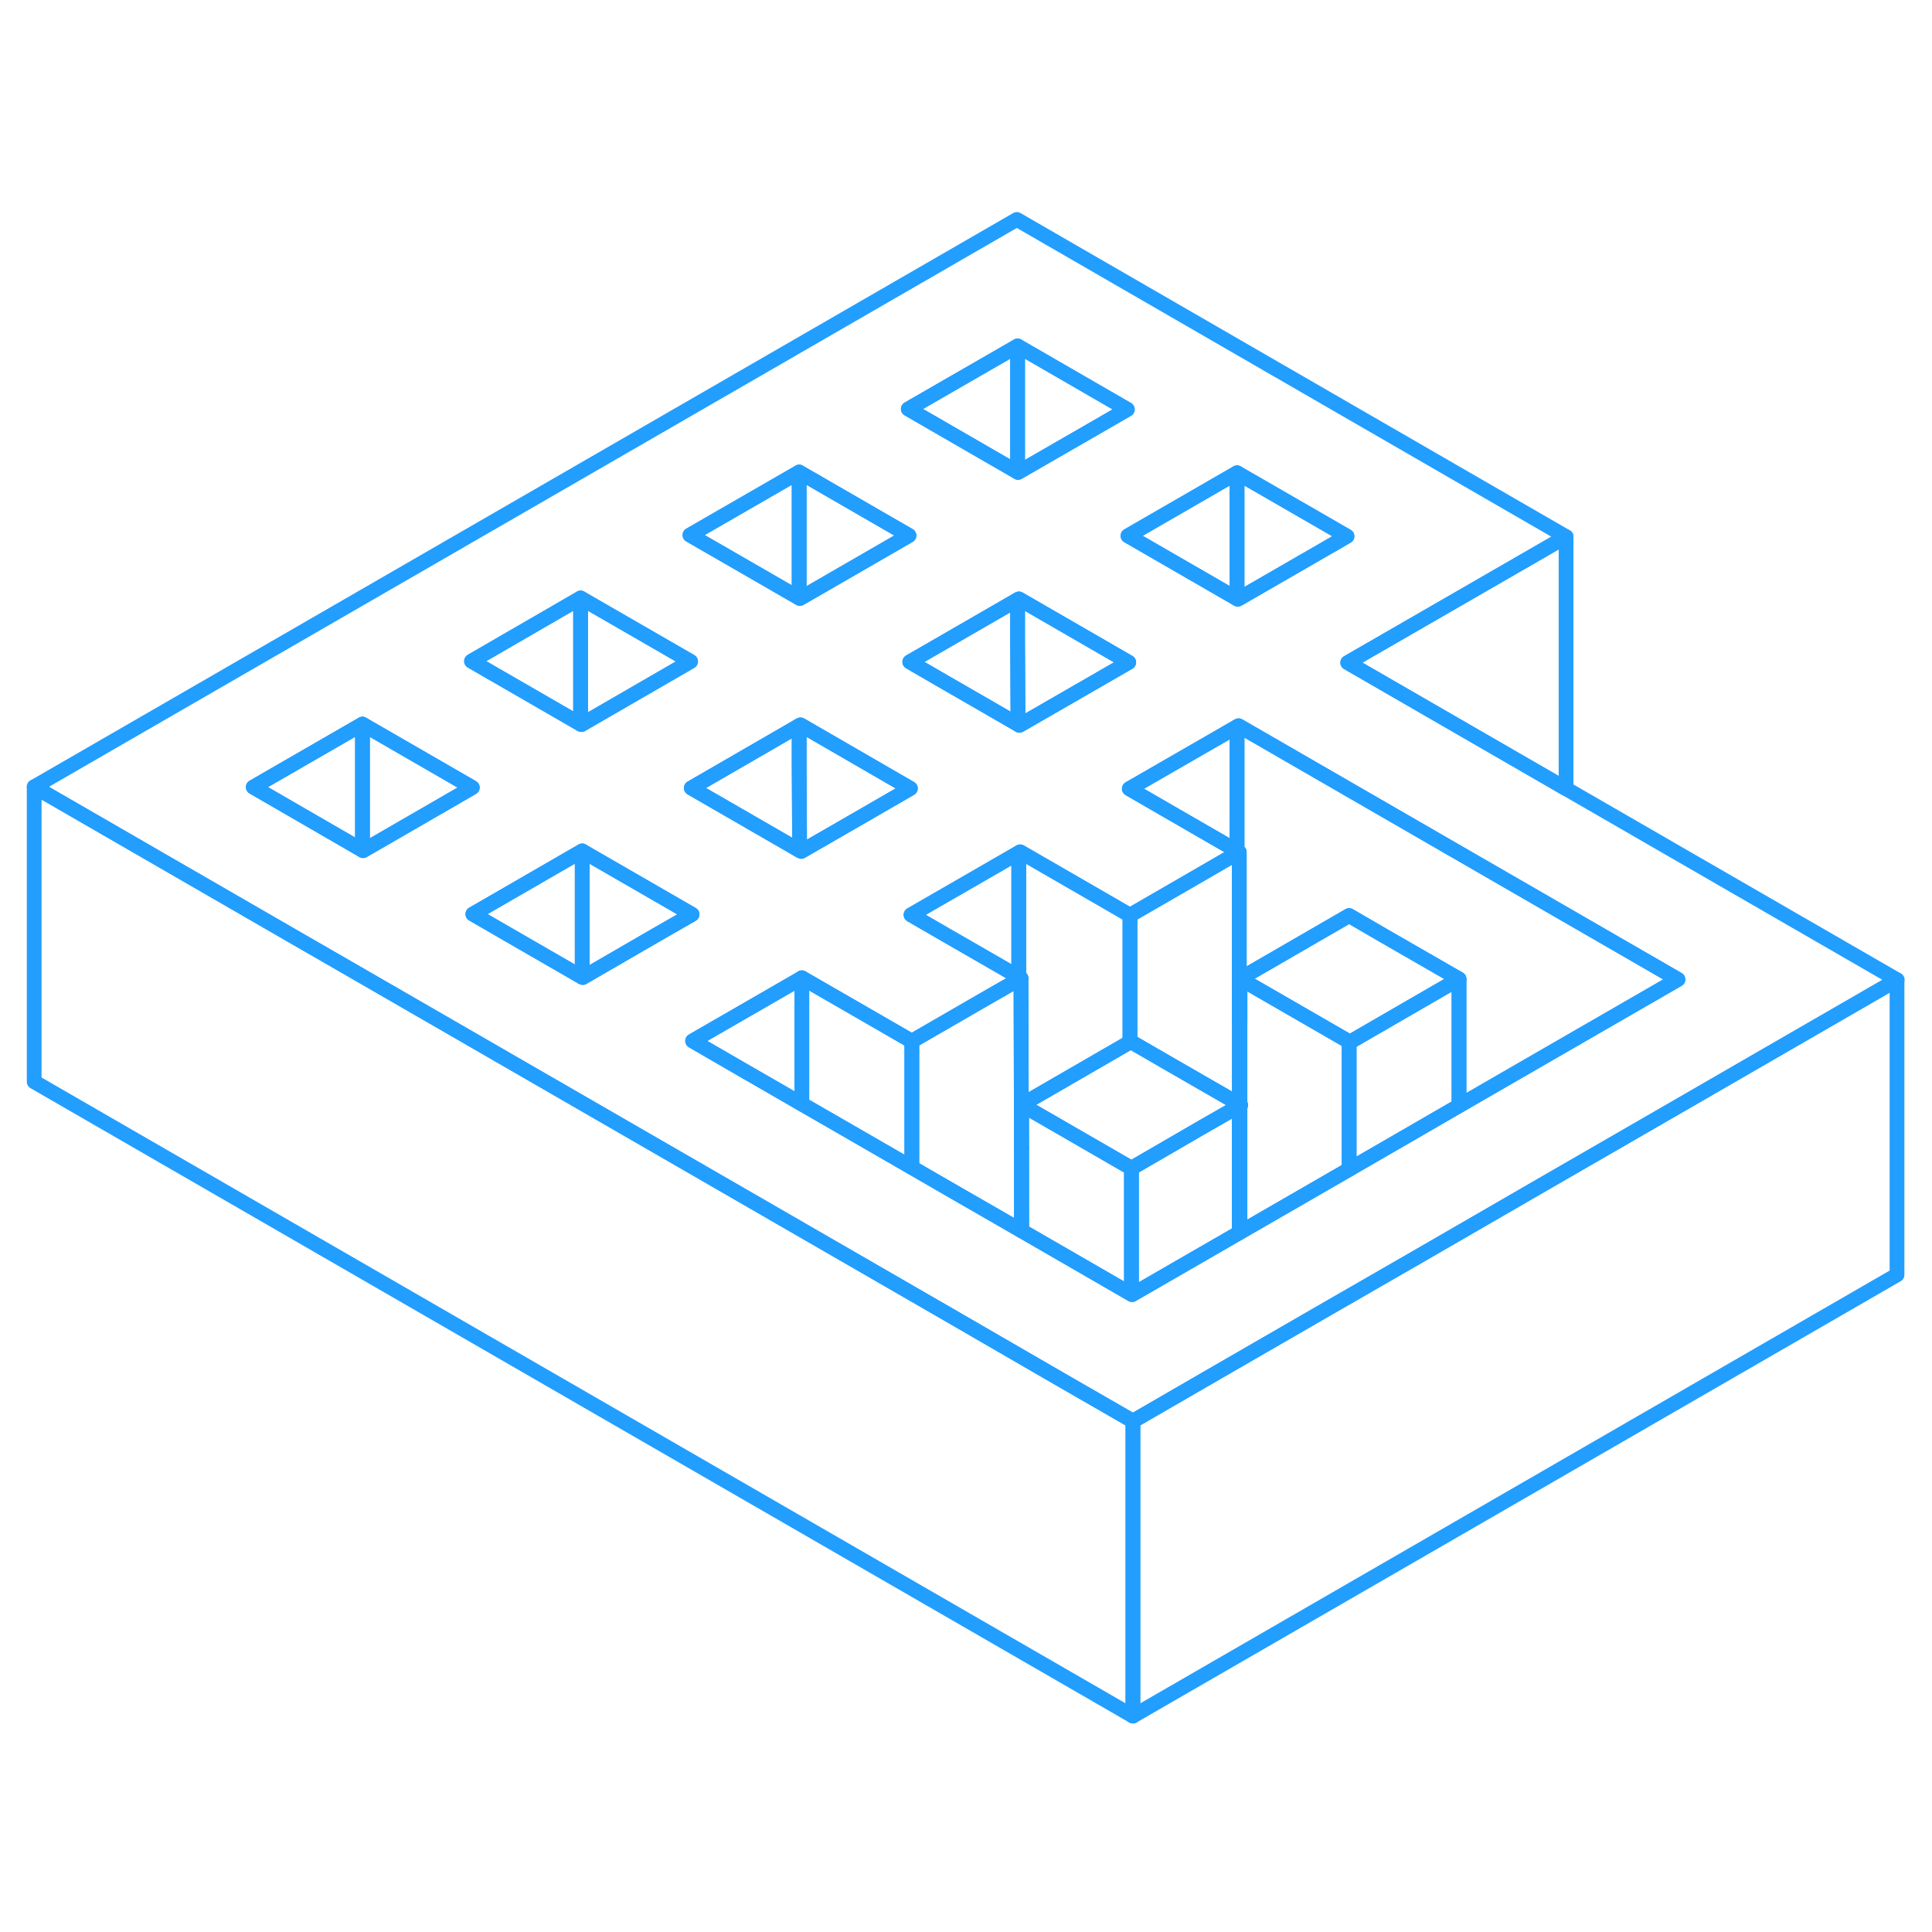 <svg width="48" height="48" viewBox="0 0 131 106" fill="none" xmlns="http://www.w3.org/2000/svg" stroke-width="1px" stroke-linecap="round" stroke-linejoin="round"><path d="M54.218 45.17L49.298 42.33L46.868 40.93L54.188 36.7V39.51L54.218 45.17Z" stroke="#229EFF" stroke-linejoin="round"/><path d="M76.818 83.86V103.86L2.318 60.85V40.85L19.628 50.85L24.578 53.7L64.338 76.65L71.778 80.96L76.818 83.86Z" stroke="#229EFF" stroke-linejoin="round"/><path d="M84.078 62.4L84.028 62.37V62.49L84.078 62.46L84.128 62.43L84.078 62.4Z" stroke="#229EFF" stroke-linejoin="round"/><path d="M69.078 53.74V53.92L69.228 53.83L69.078 53.74Z" stroke="#229EFF" stroke-linejoin="round"/><path d="M39.478 45.2V53.76L34.488 50.88L32.068 49.48L39.368 45.26L39.478 45.2Z" stroke="#229EFF" stroke-linejoin="round"/><path d="M46.928 49.5L44.398 50.95L39.518 53.78L39.478 53.76V45.2L46.928 49.5Z" stroke="#229EFF" stroke-linejoin="round"/><path d="M69.268 65.31V70.95L69.258 65.3L69.268 65.31Z" stroke="#229EFF" stroke-linejoin="round"/><path d="M69.268 70.95L64.278 68.08L61.828 66.66V58.1L66.709 55.28L69.078 53.92L69.228 53.83L69.258 65.3L69.268 70.95Z" stroke="#229EFF" stroke-linejoin="round"/><path d="M61.828 58.1V66.66L56.838 63.78L54.368 62.36V53.8L61.828 58.1Z" stroke="#229EFF" stroke-linejoin="round"/><path d="M91.338 23.86L83.939 28.13L83.878 28.1V19.56L91.338 23.86Z" stroke="#229EFF" stroke-linejoin="round"/><path d="M83.878 19.56V28.1L76.488 23.83L83.878 19.56Z" stroke="#229EFF" stroke-linejoin="round"/><path d="M76.528 32.41L74.018 33.86L69.118 36.68L69.028 36.62L68.998 30.96V28.16L69.088 28.11L76.528 32.41Z" stroke="#229EFF" stroke-linejoin="round"/><path d="M69.028 36.62L64.098 33.78L61.688 32.38L68.998 28.16V30.96L69.028 36.62Z" stroke="#229EFF" stroke-linejoin="round"/><path d="M61.728 40.96L59.218 42.41L54.328 45.23L54.218 45.17L54.188 39.51V36.7L54.278 36.65L61.728 40.96Z" stroke="#229EFF" stroke-linejoin="round"/><path d="M128.628 53.94V73.94L76.818 103.86V83.86L81.709 81.03L89.098 76.76L96.518 72.49L103.918 68.21L111.318 63.94L128.628 53.94Z" stroke="#229EFF" stroke-linejoin="round"/><path d="M106.188 40.98L91.388 32.43L106.188 23.89L68.948 2.38L2.318 40.85L19.638 50.85L24.578 53.7L64.338 76.65L71.788 80.96L76.818 83.86L81.709 81.03L89.108 76.76L96.518 72.49L103.918 68.21L111.318 63.94L128.638 53.94L106.188 40.98ZM83.878 19.56L91.328 23.86L83.928 28.13L83.878 28.1L76.478 23.83L83.878 19.56ZM61.688 32.38L68.998 28.16L69.088 28.11L76.538 32.41L74.018 33.86L69.128 36.68L69.028 36.62L64.108 33.78L61.688 32.38ZM61.728 40.96L59.218 42.41L54.328 45.23L54.218 45.17L49.298 42.33L46.878 40.93L54.188 36.7L54.278 36.65L61.728 40.96ZM68.998 10.96L76.439 15.26L69.038 19.53L68.998 19.51L61.588 15.23L68.998 10.96ZM54.188 19.51L61.638 23.81L54.238 28.08L54.188 28.05L46.788 23.78L54.188 19.51ZM39.368 28.05L46.818 32.35L39.419 36.63L39.368 36.6L31.968 32.33L39.368 28.05ZM24.618 45.18L24.568 45.15L17.169 40.87L24.568 36.6L32.018 40.9L24.618 45.18ZM44.398 50.95L39.508 53.78L39.468 53.76L34.478 50.88L32.058 49.48L39.368 45.26L39.468 45.2L46.919 49.5L44.398 50.95ZM103.858 59.63L98.918 62.48L96.448 63.91L91.469 66.79L84.018 71.09L76.758 75.28L76.709 75.25L76.668 75.23L69.258 70.95L64.278 68.08L61.818 66.66L56.828 63.78L54.368 62.36L49.378 59.48L46.959 58.08L54.258 53.87L54.368 53.8L61.818 58.1L66.698 55.28L69.068 53.92V53.74L64.189 50.93L61.768 49.53L69.068 45.32L69.168 45.26L76.618 49.56L81.508 46.73L83.878 45.36L84.018 45.28L83.878 45.2L78.988 42.38L76.568 40.98L83.878 36.77L83.978 36.71L101.298 46.71L113.768 53.91L103.858 59.63Z" stroke="#229EFF" stroke-linejoin="round"/><path d="M24.578 36.6V45.15L17.178 40.87L24.578 36.6Z" stroke="#229EFF" stroke-linejoin="round"/><path d="M32.028 40.9L24.618 45.18L24.578 45.15V36.6L32.028 40.9Z" stroke="#229EFF" stroke-linejoin="round"/><path d="M39.368 28.05V36.6L31.978 32.33L39.368 28.05Z" stroke="#229EFF" stroke-linejoin="round"/><path d="M46.828 32.35L39.428 36.63L39.368 36.6V28.05L46.828 32.35Z" stroke="#229EFF" stroke-linejoin="round"/><path d="M54.188 19.51V28.05L46.778 23.78L54.188 19.51Z" stroke="#229EFF" stroke-linejoin="round"/><path d="M61.628 23.81L54.238 28.08L54.188 28.05V19.51L61.628 23.81Z" stroke="#229EFF" stroke-linejoin="round"/><path d="M68.998 10.96V19.51L61.588 15.23L68.998 10.96Z" stroke="#229EFF" stroke-linejoin="round"/><path d="M76.439 15.26L69.028 19.53L68.998 19.51V10.96L76.439 15.26Z" stroke="#229EFF" stroke-linejoin="round"/><path d="M98.928 53.88V62.48L96.459 63.91L91.478 66.79V58.13L91.528 58.16L96.418 55.33L98.928 53.88Z" stroke="#229EFF" stroke-linejoin="round"/><path d="M91.478 58.13V66.79L84.028 71.09V62.49L84.078 62.46L84.118 62.43L84.078 62.4V53.86L91.478 58.13Z" stroke="#229EFF" stroke-linejoin="round"/><path d="M98.928 53.88L96.418 55.33L91.528 58.16L91.478 58.13L84.078 53.86L91.478 49.58L93.888 50.98L98.928 53.88Z" stroke="#229EFF" stroke-linejoin="round"/><path d="M69.078 45.32V53.74L64.198 50.93L61.778 49.53L69.078 45.32Z" stroke="#229EFF" stroke-linejoin="round"/><path d="M54.368 53.8V62.36L49.378 59.48L46.968 58.08L54.268 53.87L54.368 53.8Z" stroke="#229EFF" stroke-linejoin="round"/><path d="M76.719 66.71V75.25L76.678 75.23L69.268 70.95V62.41L76.678 66.69L76.719 66.71Z" stroke="#229EFF" stroke-linejoin="round"/><path d="M84.028 62.37V62.49L81.598 63.88L76.719 66.71L76.678 66.69L69.268 62.41L76.618 58.16L76.678 58.13L79.098 59.53L84.028 62.37Z" stroke="#229EFF" stroke-linejoin="round"/><path d="M84.028 45.28V62.37L79.098 59.53L76.678 58.13L76.618 58.16V49.56L81.518 46.73L83.878 45.36L84.028 45.28Z" stroke="#229EFF" stroke-linejoin="round"/><path d="M76.618 49.56V58.16L69.268 62.41V65.31L69.258 65.3L69.228 53.83L69.078 53.74V45.32L69.178 45.26L76.618 49.56Z" stroke="#229EFF" stroke-linejoin="round"/><path d="M113.778 53.91L103.858 59.63L98.928 62.48V53.88L93.888 50.98L91.478 49.58L84.078 53.86V56.76L84.028 56.73V45.28L83.878 45.2V36.77L83.988 36.71L101.308 46.71L113.778 53.91Z" stroke="#229EFF" stroke-linejoin="round"/><path d="M83.878 36.77V45.2L78.998 42.38L76.578 40.98L83.878 36.77Z" stroke="#229EFF" stroke-linejoin="round"/><path d="M106.188 23.89V40.98L91.378 32.43L106.188 23.89Z" stroke="#229EFF" stroke-linejoin="round"/><path d="M84.078 62.4V62.46V70.89" stroke="#229EFF" stroke-linejoin="round"/><path d="M84.028 62.49V71.09L76.768 75.28L76.719 75.25V66.71L81.598 63.88L84.028 62.49Z" stroke="#229EFF" stroke-linejoin="round"/></svg>